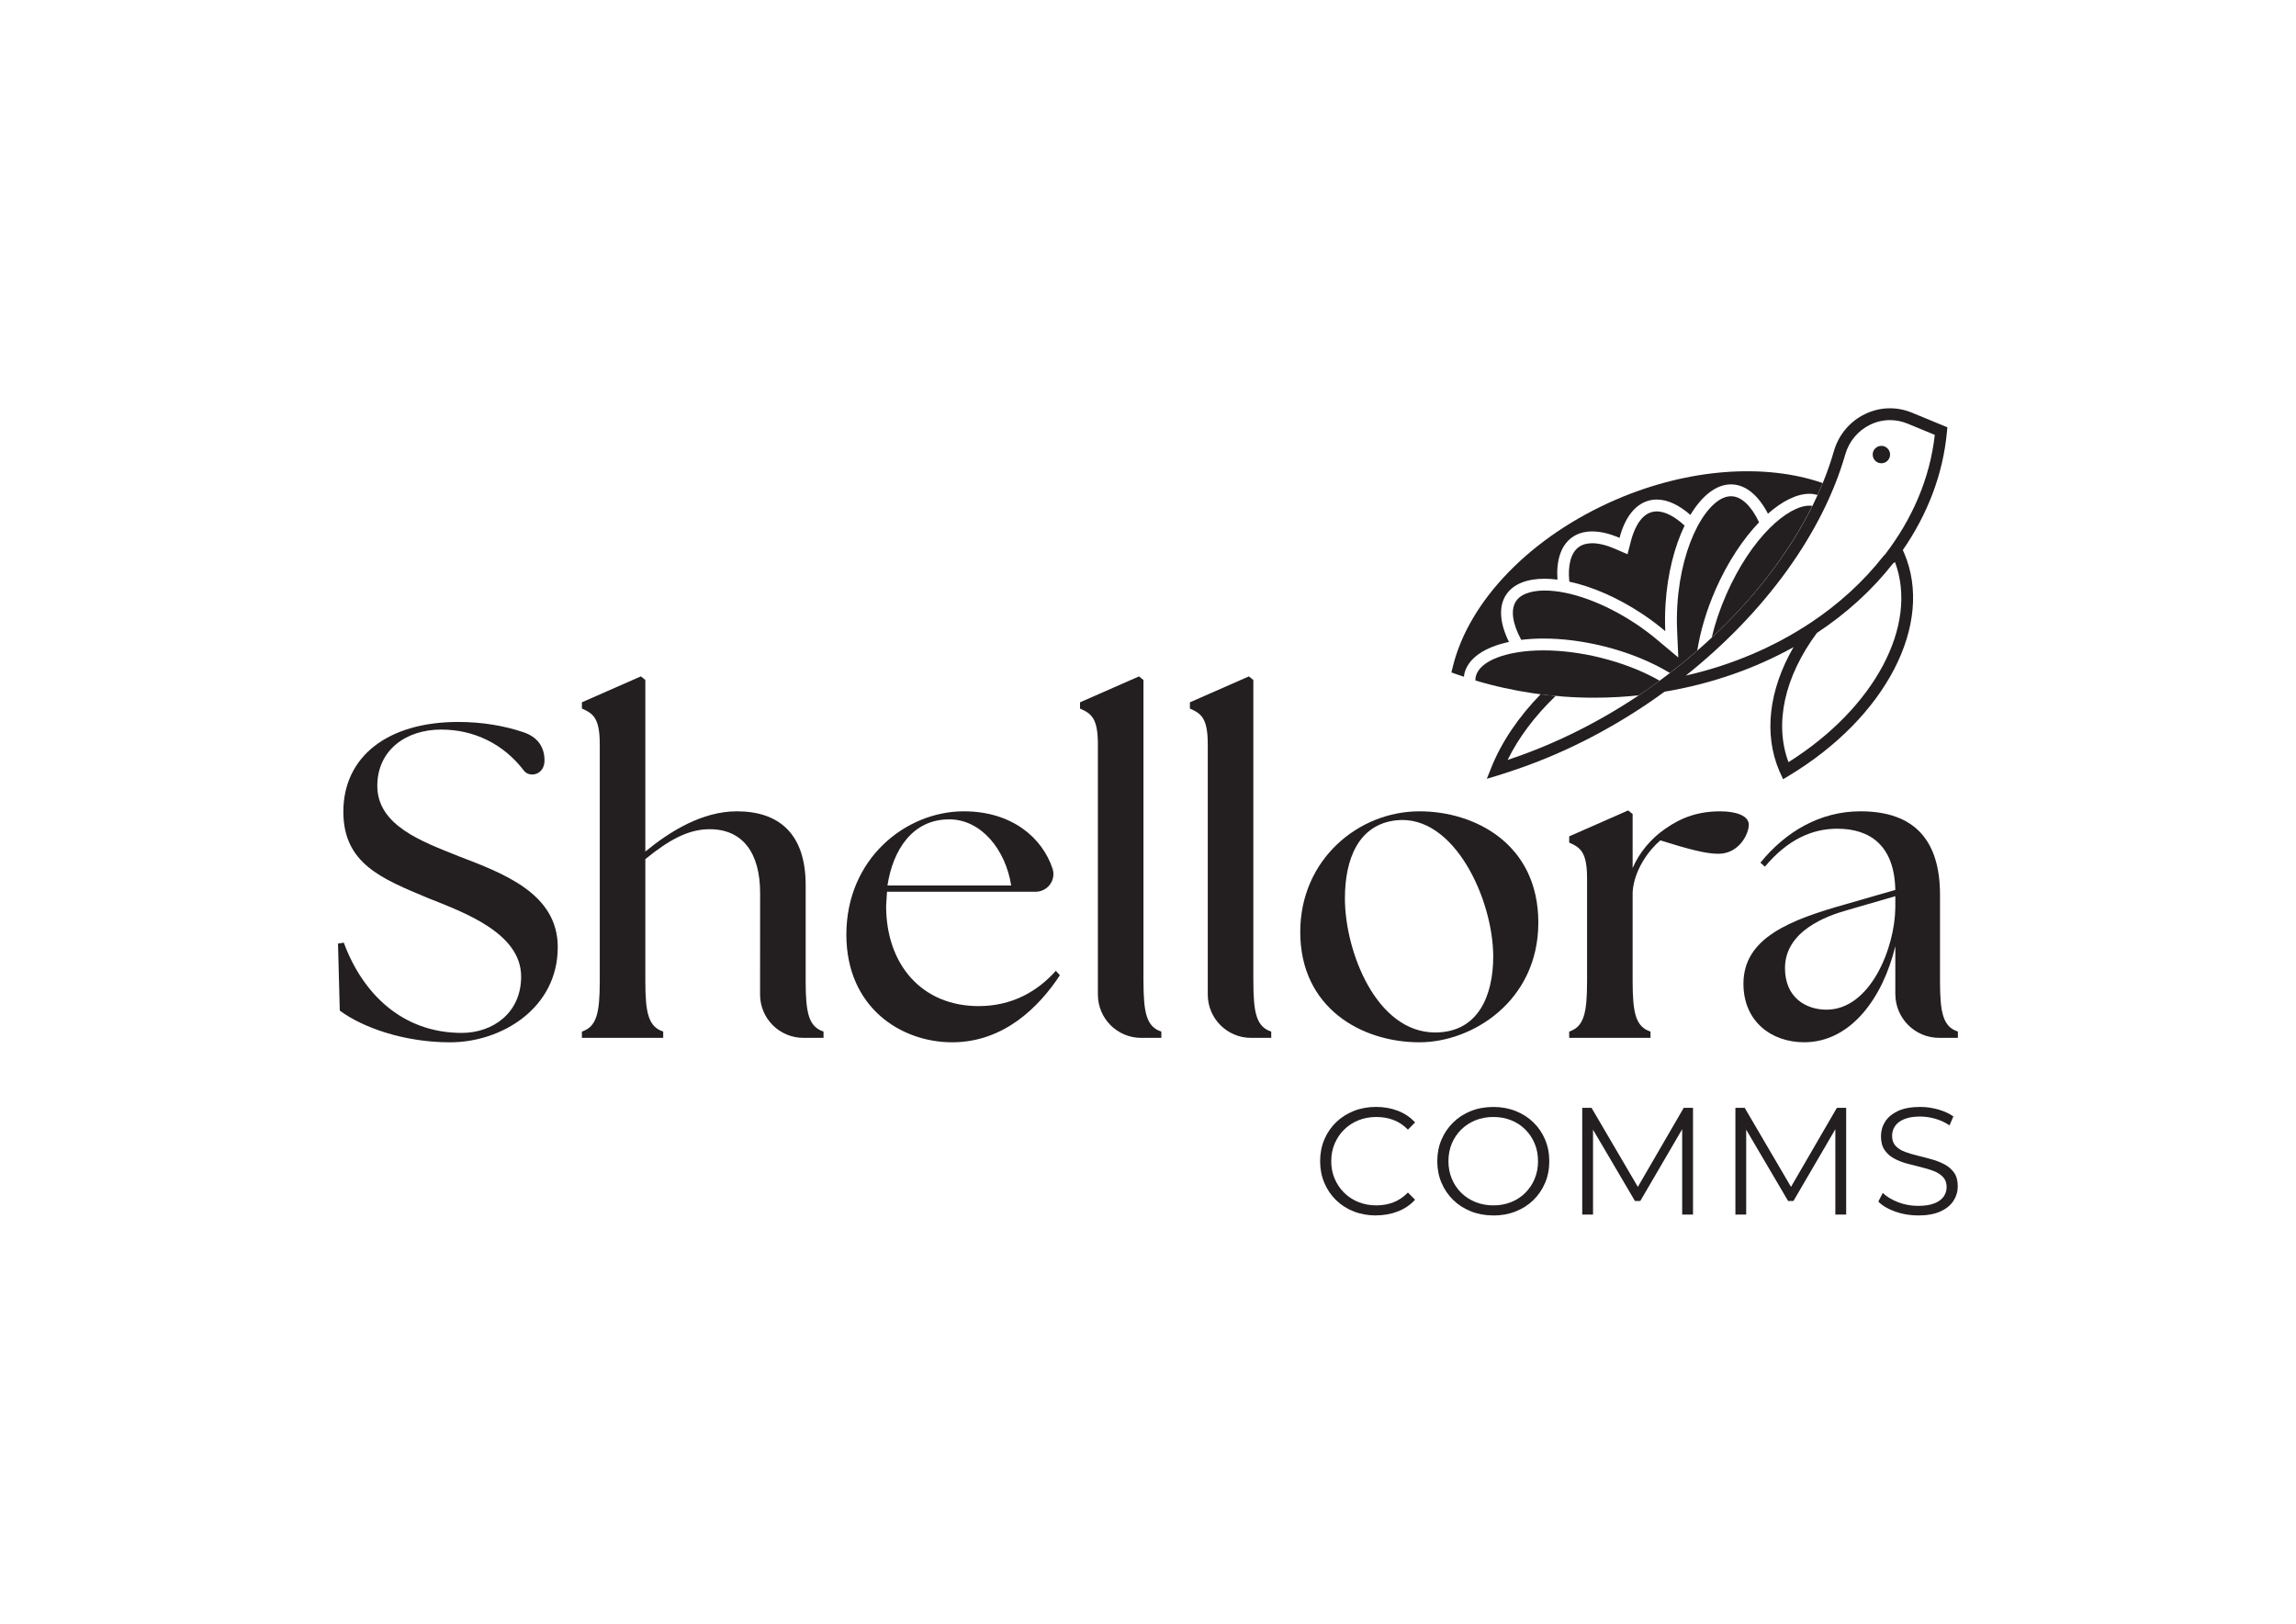 <?xml version="1.0" encoding="UTF-8"?>
<svg id="Layer_1" xmlns="http://www.w3.org/2000/svg" version="1.1" viewBox="0 0 841.89 595.28">
  <!-- Generator: Adobe Illustrator 29.2.0, SVG Export Plug-In . SVG Version: 2.1.0 Build 108)  -->
  <defs>
    <style>
      .st0 {
        fill: #231f20;
      }

      .st1 {
        fill: #fff;
      }
    </style>
  </defs>
  <rect class="st1" width="841.89" height="595.28"/>
  <g>
    <path class="st0" d="M504.51,445.6c-2.95,0-5.66-.49-8.16-1.48-2.5-.99-4.66-2.38-6.48-4.16-1.82-1.79-3.25-3.89-4.27-6.32-1.03-2.42-1.54-5.07-1.54-7.93s.51-5.51,1.54-7.94c1.02-2.42,2.46-4.53,4.3-6.32,1.84-1.79,4.01-3.17,6.51-4.16,2.49-.99,5.21-1.48,8.16-1.48s5.5.47,7.99,1.42c2.49.95,4.6,2.38,6.31,4.28l-2.62,2.63c-1.6-1.64-3.37-2.82-5.31-3.55-1.94-.73-4.03-1.09-6.26-1.09-2.35,0-4.53.4-6.54,1.2-2.01.8-3.76,1.94-5.25,3.41-1.49,1.47-2.65,3.18-3.49,5.14s-1.26,4.11-1.26,6.46.42,4.5,1.26,6.45,2,3.67,3.49,5.14c1.49,1.47,3.24,2.61,5.25,3.41,2.01.8,4.19,1.2,6.54,1.2s4.32-.37,6.26-1.12c1.93-.75,3.7-1.94,5.31-3.58l2.62,2.62c-1.71,1.9-3.82,3.34-6.31,4.3-2.49.97-5.18,1.45-8.05,1.45Z"/>
    <path class="st0" d="M547.59,445.6c-2.94,0-5.67-.49-8.19-1.48-2.51-.99-4.69-2.38-6.54-4.19-1.85-1.8-3.28-3.91-4.3-6.31-1.03-2.4-1.54-5.04-1.54-7.9s.51-5.5,1.54-7.91c1.02-2.4,2.46-4.51,4.3-6.31,1.84-1.81,4.01-3.2,6.51-4.19,2.49-.99,5.23-1.48,8.21-1.48s5.66.49,8.16,1.48c2.49.99,4.67,2.38,6.51,4.16,1.84,1.79,3.28,3.89,4.3,6.32,1.02,2.42,1.54,5.07,1.54,7.94s-.51,5.51-1.54,7.93c-1.03,2.42-2.46,4.53-4.3,6.32-1.84,1.79-4.02,3.18-6.51,4.16-2.49.99-5.22,1.48-8.16,1.48ZM547.59,441.91c2.35,0,4.52-.4,6.51-1.2,1.99-.8,3.73-1.94,5.2-3.41,1.47-1.47,2.62-3.18,3.43-5.14s1.23-4.11,1.23-6.45-.41-4.5-1.23-6.46-1.96-3.67-3.43-5.14c-1.47-1.47-3.2-2.6-5.2-3.41-1.99-.8-4.16-1.2-6.51-1.2s-4.53.4-6.54,1.2c-2.01.8-3.76,1.94-5.25,3.41-1.49,1.47-2.64,3.18-3.46,5.14-.82,1.96-1.23,4.11-1.23,6.46s.41,4.45,1.23,6.42c.82,1.98,1.97,3.7,3.46,5.17,1.49,1.47,3.24,2.61,5.25,3.41,2.01.8,4.19,1.2,6.54,1.2Z"/>
    <path class="st0" d="M580.17,445.27v-39.12h3.41l17.88,30.51h-1.79l17.71-30.51h3.41v39.12h-3.97v-32.91h.95l-16.31,27.94h-1.96l-16.43-27.94h1.06v32.91h-3.97Z"/>
    <path class="st0" d="M636.33,445.27v-39.12h3.41l17.88,30.51h-1.79l17.71-30.51h3.41v39.12h-3.97v-32.91h.95l-16.31,27.94h-1.96l-16.43-27.94h1.06v32.91h-3.97Z"/>
    <path class="st0" d="M703.27,445.6c-2.91,0-5.69-.47-8.36-1.42-2.66-.95-4.72-2.17-6.17-3.66l1.62-3.18c1.38,1.34,3.23,2.47,5.56,3.38,2.33.91,4.78,1.37,7.35,1.37s4.46-.31,6.01-.92c1.55-.61,2.68-1.44,3.41-2.49.73-1.04,1.09-2.2,1.09-3.47,0-1.53-.44-2.76-1.32-3.69-.88-.93-2.02-1.66-3.43-2.21-1.42-.54-2.98-1.01-4.69-1.43-1.71-.41-3.43-.85-5.14-1.31-1.71-.47-3.29-1.09-4.72-1.87-1.43-.78-2.59-1.82-3.46-3.1-.88-1.29-1.32-2.97-1.32-5.06,0-1.93.51-3.72,1.54-5.33,1.02-1.62,2.6-2.92,4.72-3.91,2.12-.99,4.84-1.48,8.16-1.48,2.2,0,4.38.31,6.54.92s4.02,1.46,5.59,2.54l-1.4,3.3c-1.68-1.12-3.46-1.94-5.34-2.46-1.88-.52-3.7-.78-5.45-.78-2.35,0-4.28.32-5.81.95-1.53.63-2.65,1.48-3.38,2.54-.73,1.06-1.09,2.26-1.09,3.61,0,1.53.44,2.76,1.32,3.69.87.93,2.03,1.66,3.46,2.18,1.43.52,3.01.99,4.72,1.4,1.71.41,3.42.86,5.11,1.34,1.69.48,3.26,1.11,4.69,1.87,1.43.77,2.59,1.78,3.47,3.05s1.31,2.92,1.31,4.97c0,1.9-.52,3.66-1.56,5.28-1.04,1.62-2.63,2.93-4.78,3.91-2.15.99-4.89,1.48-8.24,1.48Z"/>
  </g>
  <g>
    <path class="st0" d="M310.34,342.65c0-27.85,21.78-45.21,43.07-45.21,17.73,0,28.82,9.79,32.53,21.02,1.38,4.17-1.79,8.46-6.18,8.46h-54.51l-.33,5.24c0,21.46,13.1,36.69,33.9,36.69,12.12,0,21.46-5.24,28.34-12.94l1.47,1.64c-7.53,11.47-20.47,24.57-39.47,24.57s-38.82-12.94-38.82-39.47ZM370.78,324.63c-2.13-13.43-11.14-24.08-22.44-24.24-13.92-.16-20.97,11.47-22.93,24.24h45.37Z"/>
    <path class="st0" d="M476.77,341.67c0-26.53,21.29-44.23,43.73-44.23,20.31,0,43.57,11.96,43.57,40.78s-24.24,43.9-43.57,43.9c-21.29,0-43.73-12.61-43.73-40.45ZM547.53,350.67c0-20.8-14.25-52.08-35.38-49.95-14.25,1.47-19,14.57-19,28.66,0,19.33,11.47,49.14,33.09,49.14,16.05,0,21.29-13.92,21.29-27.85Z"/>
    <path class="st0" d="M575.39,378.19c5.4-1.8,6.55-6.71,6.55-18.51v-37.67c0-9.66-2.46-11.3-6.55-13.1v-2.29l21.62-9.5,1.64,1.31v19.82c2.46-5.73,6.72-10.81,11.96-14.41,6.06-4.26,12.28-6.39,20.15-6.39,5.57,0,10.48,1.47,10.48,4.91s-3.6,10.65-11.14,10.65c-4.59,0-10.81-1.64-21.29-4.91-4.1,3.44-9.66,10.81-10.16,19v32.59c0,11.8,1.15,16.71,6.55,18.51v2.3h-29.81v-2.3Z"/>
    <path class="st0" d="M694.97,364.42v-17.52c-4.59,19-16.38,35.21-33.41,35.21-12.12,0-22.28-7.7-22.28-21.46,0-16.87,17.2-23.42,37.51-29.15l18.18-5.24c-.33-16.21-9.17-22.44-21.29-22.44-9.17,0-18.18,3.93-26.53,13.92l-1.64-1.47c9.17-11.3,21.78-18.83,36.69-18.83,19.82,0,29.16,10.65,29.16,30.63v31.61c0,11.8,1.15,16.71,6.55,18.51v2.3h-6.87c-8.87,0-16.06-7.19-16.06-16.06ZM669.74,370.16c16.05,0,25.06-22.6,25.23-37.34v-4.26l-17.53,5.08c-7.7,2.13-22.93,7.7-22.93,21.29,0,10.81,7.7,15.23,15.23,15.23Z"/>
    <path class="st0" d="M459.57,359.68v-110.39l-1.64-1.31-21.62,9.5v2.3c4.1,1.8,6.55,3.44,6.55,13.1v86.81c0,.18,0,.32,0,.49v4.45c0,8.76,7.1,15.87,15.87,15.87h7.4v-2.3c-5.4-1.8-6.55-6.71-6.55-18.51Z"/>
    <path class="st0" d="M419.28,359.68v-110.39l-1.64-1.31-21.62,9.5v2.3c4.1,1.8,6.55,3.44,6.55,13.1v86.81c0,.18,0,.32,0,.49v4.45c0,8.76,7.1,15.87,15.87,15.87h7.4v-2.3c-5.4-1.8-6.55-6.71-6.55-18.51Z"/>
    <path class="st0" d="M295.42,359.68v-35.21c0-19.16-10.15-27.03-25.22-27.03-12.77,0-24.57,7.37-33.57,14.74v-62.9l-1.64-1.31-21.62,9.5v2.3c4.1,1.8,6.55,3.44,6.55,13.1v86.81c0,11.8-1.15,16.71-6.55,18.51v2.3h29.81v-2.3c-5.4-1.8-6.55-6.71-6.55-18.51v-44.71c8.84-7.21,15.89-10.97,23.58-10.97,12.12,0,18.51,8.68,18.51,23.42l-.02,37.2c0,8.76,7.1,15.87,15.87,15.87h7.4v-2.3c-5.4-1.8-6.55-6.71-6.55-18.51Z"/>
    <path class="st0" d="M167.99,313.82c-13.1-5.24-29.64-11.14-29.64-25.71,0-12.94,10.32-20.64,23.42-20.64,11.99,0,22.86,5.23,30.34,15.06,2.04,2.68,7.55,1.61,7.55-3.72,0-5.59-3.18-8.81-7.63-10.33-7.06-2.4-15.2-3.8-24.04-3.8-25.71,0-42.09,12.61-42.09,32.92,0,19,14.09,24.57,30.96,31.61,13.1,5.24,34.23,12.78,34.23,28.83,0,13.43-10.48,20.64-21.78,20.64-21.78,0-36.36-14.41-43.24-33.08l-2.13.33.65,24.57c8.36,6.22,23.59,11.63,40.46,11.63,18.84,0,39.47-12.45,39.47-34.89,0-19.65-19.82-27.02-36.53-33.41Z"/>
  </g>
  <g>
    <circle class="st0" cx="689.86" cy="166.65" r="3.19"/>
    <path class="st0" d="M714.05,156.65l-12.94-5.34c-5.65-2.33-11.78-2.15-17.27.5-5.53,2.67-9.68,7.62-11.39,13.58-8.66,30.19-32.08,60.97-64.25,84.42l-.12.09c-1.43,1.04-2.86,2.08-4.33,3.09-16.25,11.23-33.36,19.81-50.94,25.61,4-8.16,10.02-16.18,17.62-23.46.22.02.43.03.65.05-2.07-.18-4.13-.39-6.17-.66-8.14,8.36-14.35,17.55-18.06,26.82l-1.67,4.17,4.3-1.3c1.52-.46,2.88-.91,4.17-1.35,18.15-5.93,35.82-14.75,52.57-26.33,1.4-.97,2.77-1.96,4.13-2.95,17.31-2.89,33.3-8.55,47.29-16.34-9.05,15.7-11,31.88-5.17,45.48l1.35,2.94,2.08-1.25c35.63-21.4,53.41-55.75,42.3-81.68,0,0,0,0,0,0l-.49-1.07c9.06-13.09,14.78-27.84,16.2-43.45l.15-1.59ZM694.86,206.09c8.64,23.21-7.48,53.48-39.07,73.33-5.25-14.11-1.51-31.23,10.4-47.35,10.95-7.24,20.41-15.87,27.96-25.53.23-.15.47-.3.7-.45ZM691.09,203.39l-.39.36c-7.37,9.43-16.5,17.77-27.12,24.79h-.01c-13.16,8.67-28.5,15.3-45.41,19.13,29.12-23.21,50.22-52.36,58.46-81.08,1.37-4.78,4.69-8.74,9.11-10.88,2.33-1.13,4.8-1.69,7.29-1.69,2.17,0,4.35.43,6.44,1.29l9.98,4.12c-1.77,15.94-8.26,30.9-18.34,43.97Z"/>
    <path class="st0" d="M617.7,192.7c-3.61-3.37-7.19-5.21-10.2-5.21-.67,0-1.32.09-1.94.27-4.51,1.32-6.65,7.17-7.52,10.54l-1.27,4.9-4.65-2.02c-3.04-1.32-5.91-2.02-8.3-2.02-2,0-3.67.48-4.96,1.43-2.84,2.09-4.05,6.63-3.43,12.66,8.29,1.79,17.74,5.81,26.92,11.93,2.96,1.97,5.71,4.06,8.27,6.22-.14-3.23-.13-6.57.1-10,.71-11.07,3.29-21.06,6.98-28.71Z"/>
  </g>
  <g>
    <path class="st0" d="M629,216.27c4.42-10.08,10.1-18.63,16.01-24.79-2.76-5.85-6.3-9.31-9.9-9.54-.14,0-.27-.01-.41-.01-8.08,0-18.14,16.33-19.65,39.76-.2,3.11-.23,6.31-.09,9.53l.43,9.83-7.54-6.33c-2.57-2.16-5.23-4.15-7.89-5.93-11.54-7.69-24.09-12.29-33.56-12.29-2.95,0-8.25.51-10.51,3.9-2.06,3.08-1.33,8.2,1.91,14.18,2.57-.32,5.31-.48,8.17-.48,6.68,0,14.08.88,21.7,2.74,9.48,2.31,17.92,5.81,24.63,9.89,3.46-2.65,6.81-5.39,10.05-8.2,1.1-6.96,3.28-14.56,6.66-22.25Z"/>
    <path class="st0" d="M536.8,248.12c.05-.4.06-.8.16-1.2,1.39-5.71,7.52-9.69,16.34-11.58-3.34-6.76-3.94-12.96-1.01-17.34,2.62-3.93,7.67-5.83,14.11-5.83,1.48,0,3.06.13,4.68.33-.47-6.86,1.17-12.42,5.23-15.4,2.1-1.54,4.65-2.27,7.52-2.27,3.05,0,6.45.82,10.02,2.37,1.85-7.12,5.43-12.13,10.5-13.61,1.03-.3,2.08-.45,3.16-.45,3.99,0,8.23,2.05,12.31,5.64,4.19-6.96,9.41-11.2,14.89-11.2.23,0,.46,0,.69.02,5.11.33,9.55,4.35,12.87,10.73,5.27-4.65,10.59-7.3,15.23-7.3,1.03,0,2,.18,2.96.44h0c.66-1.46,1.3-2.91,1.9-4.37-21.39-7.4-49.4-5.26-75.47,5.92-31.2,13.38-54.28,36.98-60.23,61.61l-.46,1.89,1.83.66c.91.33,1.85.62,2.78.93h0Z"/>
    <path class="st0" d="M586.63,241.05c-7.02-1.71-14.16-2.61-20.67-2.61-13.45,0-23.42,3.82-24.8,9.51-.12.49-.17,1-.17,1.52,13.83,4.16,28.63,6.32,43.54,6.32,3,0,6-.09,9-.26,2.41-.14,4.86-.35,7.34-.62.96-.64,1.92-1.25,2.87-1.91,1.47-1.01,2.9-2.05,4.33-3.09l.12-.09c.12-.09.24-.18.36-.27-6.24-3.56-13.75-6.5-21.92-8.49Z"/>
    <path class="st0" d="M664.53,185.48c-.34-.05-.68-.1-1.04-.1-7.86,0-21.23,11.44-30.53,32.63-2.32,5.3-4.11,10.62-5.32,15.75h0c15.85-14.78,28.49-31.35,36.89-48.28h0Z"/>
  </g>
</svg>